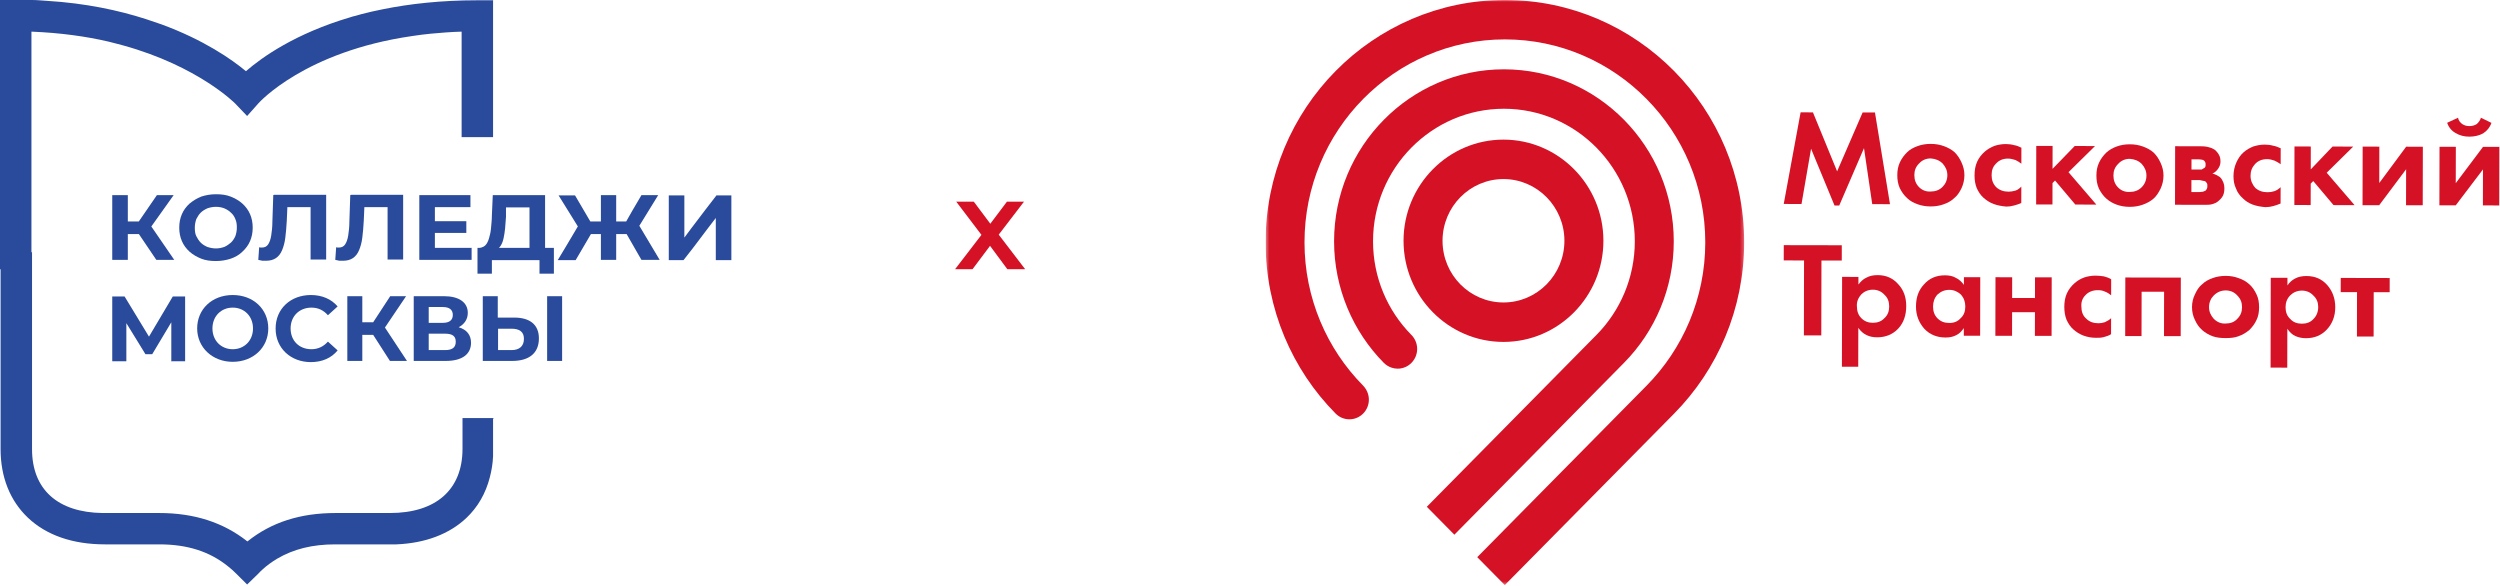 <svg width="712" height="167" viewBox="0 0 712 167" fill="none" xmlns="http://www.w3.org/2000/svg">
<g clip-path="url(#clip0_337_20916)">
<mask id="mask0_337_20916" style="mask-type:luminance" maskUnits="userSpaceOnUse" x="360" y="-1" width="137" height="168">
<path d="M496.733 -0.002H360.44V166.634H496.733V-0.002Z" fill="white"/>
</mask>
<g mask="url(#mask0_337_20916)">
<path d="M428.572 166.634L420.719 158.679L468.917 109.872C479.258 99.402 485.663 84.957 485.663 69.019C485.663 37.15 460.06 11.218 428.589 11.218C397.119 11.218 371.522 37.144 371.522 69.014C371.522 84.917 377.915 99.385 388.156 109.762C389.184 110.808 389.856 112.243 389.856 113.817C389.856 116.903 387.374 119.419 384.315 119.419C382.767 119.419 381.384 118.797 380.344 117.74C368.071 105.329 360.44 88.043 360.44 69.014C360.44 30.898 390.953 -0.002 428.584 -0.002C466.214 -0.002 496.733 30.898 496.733 69.014C496.733 88.054 489.113 105.299 476.799 117.786L428.572 166.628V166.634Z" fill="#D51125"/>
<path d="M476.689 68.733C476.689 41.721 454.992 19.74 428.315 19.74C401.638 19.74 379.947 41.727 379.947 68.733C379.947 82.213 385.436 94.555 394.071 103.299C394.696 103.933 395.467 104.426 396.325 104.711C396.868 104.897 397.452 104.996 398.059 104.996C401.124 104.996 403.606 102.48 403.606 99.371C403.606 97.768 402.934 96.321 401.872 95.293C395.186 88.471 391.041 79.076 391.041 68.722C391.041 47.909 407.769 30.972 428.315 30.972C448.861 30.972 465.595 47.909 465.595 68.722C465.595 79.128 461.409 88.564 454.665 95.397L406.356 144.332L414.203 152.281L462.565 103.288C471.294 94.415 476.689 82.202 476.689 68.722V68.733Z" fill="#D51125"/>
<path fill-rule="evenodd" clip-rule="evenodd" d="M410.834 68.572C410.834 58.886 418.617 50.995 428.187 50.995C437.756 50.995 445.545 58.88 445.545 68.572C445.545 78.263 437.762 86.142 428.187 86.142C418.611 86.142 410.834 78.263 410.834 68.572ZM456.65 68.572C456.65 52.686 443.881 39.764 428.187 39.764C412.492 39.764 399.729 52.686 399.729 68.572C399.729 84.457 412.498 97.379 428.187 97.379C443.875 97.379 456.65 84.457 456.65 68.572Z" fill="#D51125"/>
</g>
<path d="M508.007 58.087L512.813 31.998L516.327 32.004L523.211 48.796L530.475 32.033L533.989 32.039L538.269 58.151L533.213 58.139L530.866 42.184L523.813 58.534L522.47 58.528L515.79 42.358L513.069 58.098L508.007 58.087Z" fill="#D51125"/>
<path d="M549.847 54.548C551.19 54.548 552.329 54.141 553.257 53.206C554.086 52.38 554.606 51.242 554.606 49.894C554.606 48.546 554.092 47.511 553.269 46.576C552.34 45.64 551.208 45.228 549.865 45.117C548.522 45.117 547.383 45.629 546.554 46.558C545.62 47.488 545.206 48.522 545.206 49.87C545.206 51.218 545.614 52.357 546.543 53.293C547.366 54.123 548.504 54.641 549.847 54.542V54.548ZM549.877 40.98C551.219 40.98 552.457 41.196 553.596 41.608C554.728 42.026 555.762 42.544 556.69 43.374C557.514 44.205 558.132 45.141 558.646 46.279C559.16 47.418 559.469 48.557 559.464 49.905C559.464 51.253 559.148 52.497 558.629 53.63C558.109 54.664 557.49 55.698 556.556 56.424C555.727 57.249 554.693 57.767 553.555 58.179C552.416 58.592 551.179 58.795 549.836 58.795C548.493 58.795 547.255 58.58 546.116 58.168C544.984 57.749 543.95 57.232 543.127 56.401C542.304 55.675 541.58 54.635 541.066 53.601C540.552 52.462 540.348 51.218 540.354 49.87C540.354 48.522 540.564 47.383 541.083 46.245C541.603 45.106 542.327 44.176 543.156 43.351C543.985 42.526 545.019 42.009 546.157 41.596C547.296 41.184 548.534 40.98 549.877 40.98Z" fill="#D51125"/>
<path d="M575.695 42.067L575.683 46.623C575.17 46.21 574.65 45.896 574.031 45.583C573.307 45.373 572.688 45.164 571.865 45.164C570.417 45.164 569.284 45.676 568.455 46.605C567.521 47.535 567.212 48.569 567.212 49.917C567.212 51.265 567.62 52.404 568.549 53.34C569.477 54.17 570.61 54.589 572.058 54.589C572.677 54.589 573.295 54.49 574.019 54.281C574.638 54.077 575.158 53.659 575.672 53.148L575.66 57.808C575.041 58.116 574.317 58.325 573.593 58.528C572.869 58.732 572.145 58.836 571.421 58.836C570.183 58.732 568.946 58.522 567.807 58.104C566.674 57.686 565.746 57.064 564.917 56.338C564.094 55.611 563.475 54.676 562.961 53.537C562.552 52.503 562.348 51.259 562.348 50.016C562.348 48.563 562.558 47.221 563.078 46.082C563.597 44.944 564.321 44.014 565.256 43.189C566.085 42.468 567.013 41.951 568.046 41.539C568.975 41.231 570.113 41.027 571.252 41.027C572.081 41.027 572.904 41.132 573.628 41.341C574.352 41.446 575.07 41.76 575.695 42.073V42.067Z" fill="#D51125"/>
<path d="M579.928 41.56L584.576 41.566L584.564 48.091L590.876 41.584L596.662 41.595L589.107 49.033L597.041 58.271L591.051 58.254L585.276 51.409L584.552 52.13L584.541 58.242L579.893 58.23L579.928 41.56Z" fill="#D51125"/>
<path d="M606.547 54.663C607.89 54.663 609.029 54.256 609.957 53.321C610.786 52.496 611.306 51.357 611.306 50.009C611.306 48.661 610.792 47.627 609.969 46.691C609.04 45.756 607.907 45.343 606.565 45.233C605.222 45.233 604.083 45.744 603.254 46.674C602.32 47.603 601.905 48.638 601.905 49.986C601.905 51.334 602.314 52.472 603.242 53.408C604.066 54.239 605.204 54.756 606.547 54.657V54.663ZM606.576 41.096C607.919 41.096 609.157 41.311 610.296 41.723C611.428 42.142 612.462 42.659 613.39 43.49C614.213 44.321 614.832 45.256 615.346 46.395C615.86 47.534 616.169 48.672 616.163 50.02C616.163 51.368 615.848 52.612 615.328 53.745C614.809 54.779 614.19 55.813 613.361 56.54C612.427 57.365 611.393 57.882 610.26 58.294C609.122 58.707 607.884 58.91 606.541 58.91C605.198 58.91 603.961 58.695 602.822 58.283C601.689 57.864 600.761 57.347 599.833 56.516C599.009 55.79 598.285 54.75 597.772 53.716C597.258 52.577 597.053 51.334 597.059 49.986C597.059 48.638 597.269 47.499 597.789 46.36C598.309 45.221 599.033 44.291 599.862 43.466C600.796 42.641 601.724 42.124 602.863 41.712C604.001 41.299 605.239 41.096 606.582 41.096H606.576Z" fill="#D51125"/>
<path d="M624.11 54.7H626.381C626.795 54.7 627.105 54.602 627.414 54.602C627.619 54.497 627.934 54.398 628.138 54.294C628.243 54.084 628.448 53.986 628.553 53.672C628.658 53.463 628.658 53.155 628.658 52.946C628.658 52.638 628.658 52.428 628.559 52.219C628.454 52.01 628.249 51.906 628.144 51.702C627.94 51.598 627.73 51.493 627.42 51.493C627.111 51.389 626.801 51.389 626.492 51.284H624.116L624.11 54.695V54.7ZM624.121 48.28H626.288L627.012 48.286C627.216 48.181 627.426 48.077 627.531 47.978C627.736 47.873 627.946 47.774 628.051 47.565C628.156 47.356 628.156 47.153 628.156 46.839C628.156 46.63 628.156 46.426 628.057 46.217C627.952 46.008 627.852 45.805 627.642 45.7C627.537 45.596 627.333 45.491 627.128 45.491C627.023 45.491 626.714 45.386 626.305 45.386H624.139L624.133 48.28H624.121ZM619.485 41.645L626.819 41.662C627.852 41.662 628.576 41.767 629.195 41.976C629.814 42.08 630.328 42.394 630.848 42.702C631.262 43.114 631.671 43.533 631.98 44.155C632.29 44.672 632.389 45.293 632.389 46.02C632.389 46.746 632.179 47.368 631.764 47.984C631.35 48.605 630.83 49.122 630.106 49.43C630.521 49.535 630.83 49.64 631.239 49.849C631.653 50.058 631.963 50.267 632.272 50.47C632.687 50.883 632.996 51.406 633.201 51.923C633.405 52.44 633.51 52.957 633.504 53.579C633.504 54.41 633.399 55.13 633.084 55.752C632.768 56.374 632.255 56.891 631.735 57.303C631.32 57.716 630.702 57.925 630.083 58.129C629.464 58.332 628.74 58.332 628.016 58.332L619.445 58.314L619.48 41.639L619.485 41.645Z" fill="#D51125"/>
<path d="M649.543 42.226L649.531 46.781C649.017 46.368 648.399 46.055 647.78 45.741C647.161 45.532 646.437 45.322 645.713 45.322C644.166 45.322 643.027 45.834 642.198 46.764C641.369 47.693 640.954 48.727 640.954 50.075C640.954 51.423 641.468 52.562 642.291 53.498C643.22 54.329 644.352 54.747 645.8 54.747C646.524 54.747 647.143 54.648 647.762 54.439C648.381 54.236 649 53.817 649.52 53.306L649.508 57.966C648.784 58.274 648.165 58.483 647.441 58.686C646.717 58.89 645.993 58.994 645.17 58.994C643.932 58.89 642.694 58.681 641.556 58.262C640.423 57.844 639.495 57.222 638.771 56.496C637.947 55.77 637.223 54.834 636.815 53.695C636.301 52.661 636.096 51.418 636.096 50.174C636.096 48.722 636.412 47.379 636.931 46.241C637.451 45.102 638.07 44.172 639.004 43.347C639.833 42.627 640.762 42.109 641.795 41.697C642.828 41.389 643.862 41.185 645 41.185C645.83 41.185 646.653 41.29 647.377 41.499C648.101 41.604 648.825 41.918 649.543 42.231V42.226Z" fill="#D51125"/>
<path d="M653.467 41.713L658.114 41.724L658.103 48.244L664.309 41.736L670.2 41.748L662.645 49.191L670.58 58.423L664.589 58.412L658.815 51.562L658.091 52.288L658.079 58.395L653.432 58.389L653.467 41.713Z" fill="#D51125"/>
<path d="M672.886 41.756L677.633 41.762L677.615 52.122L685.276 41.779L690.028 41.791L689.993 58.467L685.241 58.455L685.264 48.2L677.598 58.437L672.851 58.432L672.886 41.756Z" fill="#D51125"/>
<path d="M706.569 33.539L709.559 34.997C709.144 36.241 708.315 37.275 707.177 37.995C706.038 38.617 704.695 38.925 703.247 38.919C701.799 38.919 700.561 38.606 699.324 37.873C698.191 37.252 697.362 36.212 696.953 34.968L700.053 33.527C700.153 34.254 700.567 34.771 701.186 35.288C701.805 35.706 702.424 35.91 703.253 35.915C704.082 35.915 704.8 35.712 705.425 35.3C705.945 34.782 706.359 34.265 706.564 33.539H706.569ZM694.775 41.801L699.423 41.813L699.399 52.167L707.165 41.825L711.813 41.836L711.778 58.512L707.13 58.5L707.153 48.245L699.388 58.483L694.74 58.471L694.775 41.795V41.801Z" fill="#D51125"/>
<path d="M524.537 74.201L518.751 74.19L518.704 95.525L513.747 95.514L513.793 74.178L508.007 74.166L508.019 69.82L524.542 69.849L524.537 74.201Z" fill="#D51125"/>
<path d="M533.4 82.504C532.057 82.504 530.918 83.015 530.089 83.846C529.26 84.776 528.74 85.915 528.845 87.263C528.845 88.611 529.254 89.75 530.077 90.581C531.006 91.516 532.039 91.928 533.382 91.934C534.725 91.934 535.864 91.528 536.693 90.592C537.627 89.767 538.041 88.628 538.041 87.28C538.041 85.932 537.633 84.793 536.704 83.963C535.881 83.027 534.743 82.51 533.4 82.504ZM529.248 93.37L529.225 104.45L524.577 104.438L524.63 78.855L529.278 78.867V81.04C529.896 80.215 530.62 79.489 531.549 79.076C532.477 78.559 533.511 78.356 534.754 78.356C537.131 78.356 539.092 79.192 540.634 80.959C542.181 82.62 542.899 84.695 542.893 87.176C542.893 89.767 542.158 91.94 540.61 93.59C539.057 95.246 536.99 96.071 534.614 96.066C533.476 96.066 532.448 95.856 531.619 95.438C530.691 95.02 529.867 94.293 529.248 93.364V93.37Z" fill="#D51125"/>
<path d="M555.19 82.551C553.742 82.551 552.708 83.062 551.78 83.893C550.951 84.823 550.536 85.962 550.53 87.31C550.53 88.658 550.939 89.797 551.762 90.627C552.691 91.563 553.724 91.975 555.166 91.981C556.509 91.981 557.543 91.575 558.372 90.639C559.306 89.814 559.72 88.675 559.72 87.327C559.72 85.979 559.312 84.84 558.489 83.905C557.56 83.074 556.527 82.557 555.184 82.551H555.19ZM559.323 81.11V78.937L563.977 78.949L563.942 95.624L559.294 95.613V93.44C558.675 94.369 557.951 95.096 557.023 95.508C556.194 95.921 555.266 96.124 554.127 96.124C551.646 96.124 549.585 95.287 548.037 93.626C546.49 91.859 545.673 89.791 545.673 87.304C545.673 84.713 546.402 82.644 547.956 80.988C549.509 79.233 551.47 78.408 553.952 78.414C555.09 78.414 556.223 78.623 557.046 79.146C557.975 79.564 558.699 80.291 559.312 81.116L559.323 81.11Z" fill="#D51125"/>
<path d="M568.28 95.629L568.315 78.953L573.068 78.965L573.056 84.868L579.561 84.88L579.572 78.976L584.325 78.988L584.29 95.658L579.537 95.652L579.555 88.918L573.045 88.906L573.033 95.635L568.28 95.629Z" fill="#D51125"/>
<path d="M601.263 79.542L601.251 84.097C600.737 83.685 600.118 83.266 599.499 83.057C598.881 82.743 598.262 82.639 597.433 82.639C595.985 82.639 594.747 83.15 593.918 84.08C593.089 84.905 592.674 86.044 592.773 87.287C592.773 88.74 593.182 89.879 594.11 90.71C595.039 91.645 596.171 92.058 597.619 92.063C598.238 92.063 598.857 91.965 599.482 91.755C600.101 91.448 600.726 91.139 601.239 90.622L601.228 95.178C600.609 95.59 599.885 95.794 599.161 96.003C598.437 96.206 597.713 96.206 596.989 96.206C595.646 96.206 594.513 95.991 593.375 95.579C592.242 95.16 591.314 94.539 590.485 93.812C589.655 93.086 589.042 92.15 588.529 91.012C588.12 89.977 587.916 88.734 587.916 87.386C587.916 86.038 588.126 84.696 588.645 83.557C589.165 82.418 589.889 81.489 590.823 80.663C591.652 79.943 592.476 79.426 593.614 79.013C594.542 78.705 595.681 78.502 596.82 78.502C597.649 78.502 598.472 78.606 599.196 78.711C599.92 78.92 600.644 79.129 601.263 79.542Z" fill="#D51125"/>
<path d="M605.292 79.029L621.097 79.064L621.062 95.74L616.309 95.728L616.333 83.091L609.933 83.079L609.904 95.717L605.257 95.705L605.292 79.029Z" fill="#D51125"/>
<path d="M633.872 92.139C635.215 92.139 636.353 91.733 637.182 90.797C638.117 89.868 638.531 88.833 638.531 87.485C638.531 86.137 638.122 85.103 637.194 84.168C636.371 83.232 635.232 82.715 633.889 82.709C632.546 82.709 631.408 83.221 630.48 84.15C629.65 84.975 629.131 86.114 629.131 87.462C629.131 88.81 629.645 89.844 630.468 90.78C631.396 91.715 632.529 92.233 633.872 92.134V92.139ZM633.901 78.572C635.244 78.572 636.377 78.787 637.515 79.2C638.753 79.618 639.681 80.135 640.61 80.966C641.433 81.692 642.157 82.733 642.671 83.871C643.185 84.906 643.389 86.149 643.389 87.497C643.389 88.845 643.179 90.088 642.659 91.123C642.139 92.261 641.415 93.191 640.586 94.016C639.658 94.737 638.724 95.358 637.486 95.771C636.453 96.183 635.215 96.282 633.872 96.282C632.529 96.282 631.291 96.172 630.153 95.759C629.02 95.341 627.986 94.719 627.163 93.993C626.235 93.162 625.616 92.227 625.102 91.088C624.588 90.054 624.279 88.81 624.285 87.462C624.285 86.114 624.6 84.871 625.12 83.837C625.639 82.698 626.258 81.663 627.192 80.943C628.022 80.118 629.055 79.601 630.194 79.188C631.332 78.776 632.57 78.572 633.913 78.572H633.901Z" fill="#D51125"/>
<path d="M655.586 82.76C654.243 82.76 653.105 83.271 652.276 84.102C651.342 85.032 650.927 86.171 650.927 87.519C650.927 88.867 651.336 90.005 652.264 90.836C653.087 91.772 654.226 92.184 655.569 92.19C656.912 92.19 658.05 91.783 658.879 90.848C659.708 90.023 660.228 88.884 660.228 87.431C660.228 86.188 659.819 85.049 658.891 84.218C658.068 83.283 656.929 82.766 655.586 82.76ZM651.435 93.625L651.412 104.706L646.659 104.694L646.711 79.111L651.464 79.123V81.296C651.978 80.471 652.807 79.744 653.63 79.332C654.559 78.815 655.697 78.611 656.836 78.611C659.317 78.611 661.273 79.448 662.82 81.214C664.263 82.876 665.086 84.95 665.08 87.536C665.08 90.023 664.245 92.196 662.692 93.846C661.139 95.502 659.177 96.327 656.696 96.321C655.662 96.321 654.629 96.112 653.7 95.694C652.772 95.275 652.048 94.549 651.435 93.62V93.625Z" fill="#D51125"/>
<path d="M680.576 83.224L676.033 83.212L676.004 95.85L671.257 95.838L671.28 83.206L666.633 83.195L666.645 79.156L680.587 79.185L680.576 83.224Z" fill="#D51125"/>
</g>
<g clip-path="url(#clip1_337_20916)">
<path d="M140.425 -0.002V39.049H131.471V9.01C128.374 9.093 125.445 9.344 122.684 9.594C120.843 9.761 119.085 10.011 117.412 10.261C86.782 14.684 73.811 29.203 73.644 29.37L70.38 33.041L66.949 29.453C66.949 29.453 56.488 18.856 35.065 12.932C33.725 12.598 32.303 12.181 30.88 11.847C24.436 10.345 17.156 9.344 8.954 9.01V76.682H0V-0.002H4.435C6.025 -0.002 7.532 -0.002 9.038 -0.002C10.544 -0.002 12.051 0.165 13.473 0.248C24.353 0.916 33.725 2.919 41.508 5.422C43.015 5.923 44.521 6.423 45.944 6.924C57.995 11.346 65.945 16.854 70.045 20.275C74.648 16.269 84.188 9.511 99.754 4.921C100.256 4.754 100.758 4.587 101.26 4.504C101.846 4.337 102.432 4.17 103.018 4.003C104.859 3.503 106.867 3.085 108.876 2.668C116.658 1.083 125.613 0.081 135.906 0.081H140.342L140.425 -0.002Z" fill="#2A4B9B"/>
<path d="M140.425 119.239V128.001C140.425 128.668 140.425 129.253 140.425 129.92C140.342 132.006 140.007 134.009 139.505 135.928C138.333 140.517 136.074 144.439 132.81 147.527C127.956 152.116 121.094 154.703 112.893 155.036C112.223 155.036 111.637 155.036 110.968 155.036H95.486C88.958 155.036 83.602 156.372 78.916 159.125C77.41 160.043 75.987 161.044 74.648 162.296C74.648 162.296 73.895 162.964 73.56 163.381L70.38 166.468L67.284 163.381C66.53 162.63 65.694 161.879 64.94 161.295C59.668 157.039 53.308 155.036 45.358 155.036H29.876C20.754 155.036 13.222 152.45 7.95 147.443C2.845 142.603 0.167 135.845 0.167 127.917V71.844H9.122V127.917C9.122 139.349 16.402 145.941 29.206 146.108C29.374 146.108 29.625 146.108 29.876 146.108H45.358C55.316 146.108 63.601 148.778 70.464 154.202C77.326 148.695 85.611 146.108 95.57 146.108H111.051C124.19 146.108 131.722 139.433 131.722 127.834V119.073H140.676L140.425 119.239Z" fill="#2A4B9B"/>
<path d="M43.098 64.499L42.094 63.08L41.843 63.247L38.998 64.916L38.495 65.166L39.5 66.585L44.521 74.011H49.626L43.098 64.499ZM44.688 55.57L39.584 62.997L38.412 64.749H38.998L41.843 65.166H42.513L43.098 64.499L49.458 55.57H44.688ZM35.148 63.08V66.668H41.843V63.08H35.148ZM31.968 55.57V74.011H36.403V55.57H31.968Z" fill="#2A4B9B"/>
<path d="M71.217 60.992C70.715 59.824 69.961 58.823 69.041 57.989C68.12 57.154 66.949 56.487 65.693 55.986C64.438 55.485 63.016 55.318 61.509 55.318C60.003 55.318 58.58 55.569 57.325 55.986C56.069 56.487 54.982 57.154 53.977 57.989C53.057 58.823 52.304 59.824 51.801 60.992C51.299 62.161 51.048 63.412 51.048 64.831C51.048 66.249 51.299 67.501 51.801 68.669C52.304 69.837 53.057 70.839 53.977 71.673C54.898 72.508 56.069 73.175 57.325 73.676C58.58 74.177 60.003 74.343 61.509 74.343C63.016 74.343 64.438 74.093 65.693 73.676C66.949 73.259 68.12 72.591 69.041 71.673C69.961 70.839 70.715 69.837 71.217 68.669C71.719 67.501 71.97 66.249 71.97 64.831C71.97 63.412 71.719 62.161 71.217 60.992ZM67.032 67.251C66.698 68.002 66.279 68.586 65.777 69.087C65.191 69.587 64.606 70.004 63.852 70.338C63.099 70.588 62.346 70.755 61.509 70.755C60.672 70.755 59.835 70.588 59.082 70.338C58.329 70.004 57.743 69.671 57.157 69.087C56.655 68.586 56.237 67.918 55.902 67.251C55.567 66.583 55.484 65.749 55.484 64.831C55.484 63.913 55.651 63.162 55.902 62.411C56.237 61.743 56.655 61.076 57.157 60.575C57.66 60.075 58.329 59.657 59.082 59.324C59.835 59.073 60.589 58.906 61.509 58.906C62.43 58.906 63.183 59.073 63.852 59.324C64.606 59.657 65.191 59.991 65.777 60.575C66.363 61.076 66.781 61.743 67.032 62.411C67.367 63.162 67.451 63.913 67.451 64.831C67.451 65.749 67.283 66.5 67.032 67.251Z" fill="#2A4B9B"/>
<path d="M77.828 55.568L77.577 63.078C77.577 64.663 77.409 65.998 77.242 67.083C77.075 68.168 76.74 69.086 76.322 69.67C75.903 70.254 75.317 70.504 74.564 70.504C74.313 70.504 74.062 70.504 73.811 70.421L73.56 74.009C73.56 74.009 74.313 74.176 74.731 74.259C75.066 74.259 75.401 74.259 75.82 74.259C76.907 74.259 77.828 74.009 78.581 73.508C79.334 73.007 79.92 72.256 80.338 71.255C80.757 70.254 81.092 69.086 81.259 67.667C81.426 66.249 81.594 64.663 81.677 62.827L81.845 58.989H88.456V73.925H92.891V55.484H78.079L77.828 55.568Z" fill="#2A4B9B"/>
<path d="M99.754 55.568L99.503 63.078C99.503 64.663 99.335 65.998 99.168 67.083C99.001 68.168 98.666 69.086 98.248 69.67C97.829 70.254 97.243 70.504 96.49 70.504C96.239 70.504 95.988 70.504 95.737 70.421L95.486 74.009C95.486 74.009 96.239 74.176 96.658 74.259C96.992 74.259 97.327 74.259 97.746 74.259C98.833 74.259 99.754 74.009 100.507 73.508C101.26 73.007 101.846 72.256 102.265 71.255C102.683 70.254 103.018 69.086 103.185 67.667C103.352 66.249 103.52 64.663 103.604 62.827L103.771 58.989H110.382V73.925H114.817V55.484H100.005L99.754 55.568Z" fill="#2A4B9B"/>
<path d="M123.521 62.997V66.335H132.81V62.997H123.521ZM123.855 70.59V58.992H133.981V55.57H119.42V74.011H134.316V70.59H123.855Z" fill="#2A4B9B"/>
<path d="M140.342 55.57L140.091 61.328C140.091 62.663 139.923 63.915 139.839 64.999C139.756 66.084 139.505 67.085 139.254 67.92C139.003 68.754 138.668 69.422 138.249 69.839C137.831 70.256 137.329 70.507 136.659 70.507L141.43 71.091C141.43 71.091 141.932 70.757 142.183 70.507C142.35 70.34 142.517 70.089 142.685 69.839C143.02 69.255 143.271 68.587 143.438 67.753C143.605 66.919 143.773 66.001 143.856 64.999C143.94 63.998 144.024 62.913 144.107 61.745V59.075H150.802V72.092H155.238V55.57H140.425H140.342ZM135.99 70.59V77.933H140.091V74.095H153.648V77.933H157.748V70.59H135.906H135.99Z" fill="#2A4B9B"/>
<path d="M182.017 64.415L181.264 63.08L180.762 63.331L180.26 63.664L178.084 64.916L177.582 65.166L178.419 66.585L181.766 72.426L182.687 74.011H187.875L182.101 64.332L182.017 64.415ZM182.687 55.57L180.092 59.993L178.335 63.08L177.331 64.832H177.917L180.092 65.166H180.929L181.431 65.333L182.017 64.415L187.457 55.57H182.77H182.687ZM174.151 63.08V66.668H180.176V63.08H174.151ZM171.138 55.57V74.011H175.49V55.57H171.138ZM166.368 63.08V66.668H172.393V63.08H166.368ZM168.125 63.08L163.774 55.654H159.087L164.527 64.415L165.113 65.333L166.368 65.166L168.627 64.916H169.213L168.209 63.08H168.125ZM168.627 64.916L166.368 63.664L165.364 63.08L164.611 64.415L161.096 70.34L158.836 74.095H163.941L168.293 66.668L169.13 65.25L168.627 64.999V64.916Z" fill="#2A4B9B"/>
<path d="M204.11 55.57L201.014 59.576L196.83 65.083L194.905 67.67V55.654H190.469V74.095H194.654L197.332 70.674L201.683 64.916L203.859 62.079V74.095H208.295V55.654H204.11V55.57Z" fill="#2A4B9B"/>
<path d="M48.789 102.797V91.782L43.349 100.878H41.425L35.985 92.033V102.88H31.968V84.439H35.483L42.429 95.871L49.207 84.439H52.722V102.88H48.705L48.789 102.797Z" fill="#2A4B9B"/>
<path d="M56.153 93.534C56.153 88.027 60.421 84.022 66.279 84.022C72.138 84.022 76.406 88.027 76.406 93.534C76.406 99.041 72.054 103.047 66.279 103.047C60.505 103.047 56.153 98.958 56.153 93.534ZM72.054 93.534C72.054 90.029 69.543 87.609 66.279 87.609C63.016 87.609 60.505 90.029 60.505 93.534C60.505 97.039 63.016 99.459 66.279 99.459C69.543 99.459 72.054 97.039 72.054 93.534Z" fill="#2A4B9B"/>
<path d="M78.498 93.534C78.498 87.943 82.766 84.022 88.54 84.022C91.72 84.022 94.398 85.19 96.155 87.276L93.394 89.779C92.138 88.361 90.632 87.609 88.707 87.609C85.276 87.609 82.766 90.029 82.766 93.534C82.766 97.039 85.192 99.459 88.707 99.459C90.548 99.459 92.138 98.707 93.394 97.289L96.155 99.792C94.398 101.962 91.72 103.13 88.54 103.13C82.766 103.13 78.498 99.125 78.498 93.617V93.534Z" fill="#2A4B9B"/>
<path d="M106.114 95.368H103.185V102.794H98.917V84.353H103.185V91.78H106.281L111.135 84.353H115.654L109.629 93.282L115.905 102.794H111.051L106.281 95.368H106.114Z" fill="#2A4B9B"/>
<path d="M134.149 97.621C134.149 100.875 131.638 102.794 126.952 102.794H117.83V84.353H126.45C130.717 84.353 133.228 86.106 133.228 89.11C133.228 90.945 132.224 92.364 130.634 93.198C132.893 93.866 134.149 95.368 134.149 97.621ZM122.098 91.947H126.115C127.956 91.947 128.96 91.196 128.96 89.694C128.96 88.192 127.956 87.441 126.115 87.441H122.098V91.947ZM129.797 97.287C129.797 95.702 128.793 95.034 126.784 95.034H122.098V99.707H126.784C128.793 99.707 129.797 98.956 129.797 97.371V97.287Z" fill="#2A4B9B"/>
<path d="M153.48 96.369C153.48 100.625 150.635 102.794 145.865 102.794H137.496V84.353H141.764V90.445H146.451C150.886 90.445 153.48 92.448 153.48 96.369ZM149.212 96.453C149.212 94.45 147.873 93.616 145.697 93.616H141.848V99.707H145.697C147.873 99.707 149.212 98.622 149.212 96.536V96.453ZM155.823 84.353H160.091V102.794H155.823V84.353Z" fill="#2A4B9B"/>
</g>
<path d="M272.013 76.659L280.473 65.644L280.401 68.055L272.337 57.435H277.341L282.993 64.996H281.085L286.773 57.435H291.633L283.497 68.055L283.533 65.644L291.957 76.659H286.881L280.941 68.632L282.813 68.883L276.981 76.659H272.013Z" fill="#D51125"/>
<defs>
<clipPath id="clip0_337_20916">
<rect width="351.384" height="166.636" fill="white" transform="translate(360.44)"/>
</clipPath>
<clipPath id="clip1_337_20916">
<rect width="208.295" height="166.636" fill="white"/>
</clipPath>
</defs>
</svg>

